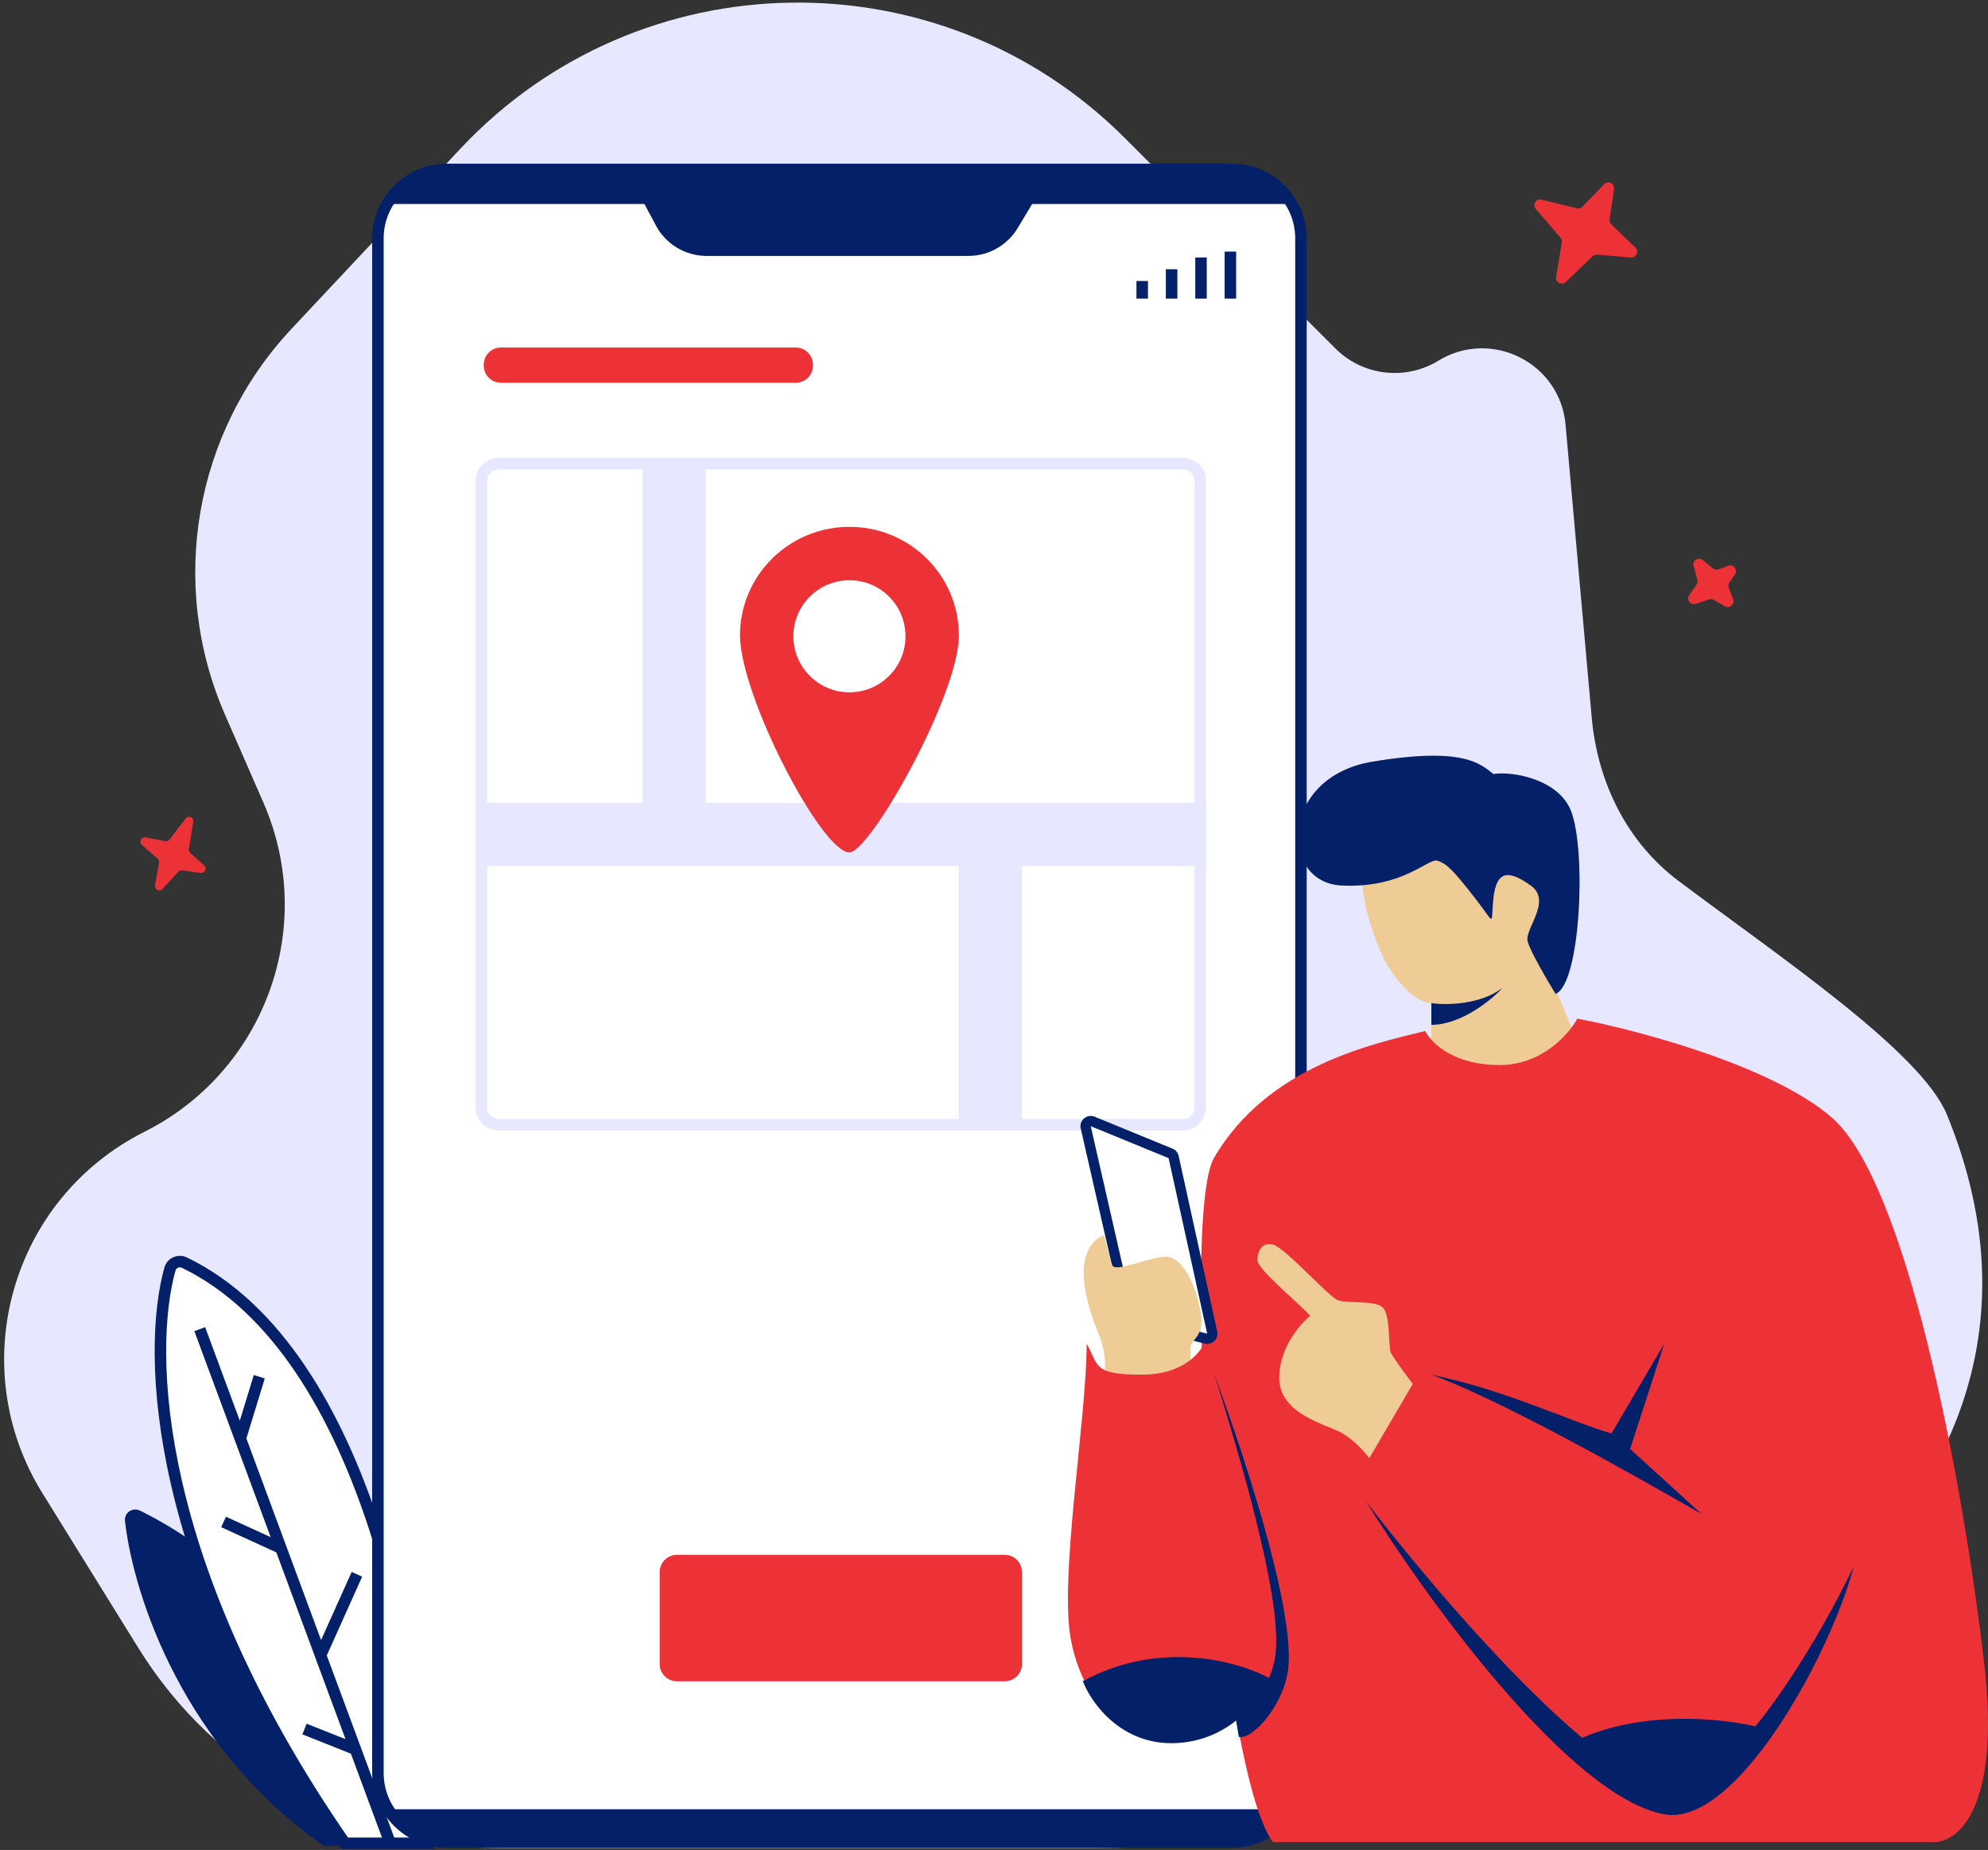 <svg xmlns="http://www.w3.org/2000/svg" width="390" height="363" viewBox="0 0 390 363" fill="none">
  <rect x="0" y="0" width="390" height="363" fill="#333333" stroke="none"/>
  <path d="M214.821 362.622H97.573C68.909 362.622 42.285 347.804 27.194 323.45L8.309 292.976C-7.136 268.052 2.13 235.255 28.338 222.084C52.042 210.172 62.294 181.82 51.686 157.517L44.134 140.217C32.973 114.644 38.105 84.888 57.189 64.526L90.314 29.183C125.348 -8.197 184.395 -9.161 220.633 27.056L261.976 68.376C267.347 73.743 275.696 74.736 282.176 70.777C292.58 64.421 306.043 71.197 307.126 83.334L312.257 140.79C313.385 153.431 319.111 165.208 329.26 172.834C349.281 187.88 376.899 206.414 381.95 218.748C417.559 305.669 308.805 362.622 214.821 362.622Z" fill="#E7E8FF"/>
  <path d="M27.495 296.428C59.89 312.499 73.36 346.79 75.621 362.167H63.477C36.273 343.228 26.284 313.711 24.518 298.473C24.327 296.82 26.005 295.689 27.495 296.428Z" fill="#032068"/>
  <path d="M36.209 247.772C72.585 265.423 83.265 330.698 84.029 361.7H67.68C29.938 307.222 28.781 265.383 33.335 249.032C33.681 247.79 35.049 247.209 36.209 247.772Z" fill="white"/>
  <path fill-rule="evenodd" clip-rule="evenodd" d="M34.422 249.335C34.57 248.803 35.16 248.517 35.716 248.787C53.474 257.403 65.112 277.751 72.401 300.079C79.493 321.805 82.378 345.13 82.868 360.571H68.272C30.991 306.523 29.995 265.226 34.422 249.335ZM36.701 246.757C34.939 245.902 32.792 246.777 32.249 248.729C27.58 265.491 28.879 307.674 66.753 362.342L67.09 362.827H85.185L85.156 361.672C84.773 346.086 81.899 321.905 74.546 299.379C67.21 276.908 55.32 255.792 36.701 246.757Z" fill="#032068"/>
  <path fill-rule="evenodd" clip-rule="evenodd" d="M38.13 261.198L53.102 301.625L44.327 297.615L43.39 299.667L54.208 304.611L67.784 341.264L60.157 338.23L59.323 340.327L68.838 344.111L75.497 362.091L77.613 361.307L64.106 324.839L71.045 309.379L68.987 308.456L62.988 321.82L48.336 282.259L51.944 270.479L49.786 269.818L47.044 278.771L40.245 260.415L38.13 261.198Z" fill="#032068"/>
  <path d="M310.434 40.562L314.715 36.134C315.478 35.346 316.803 35.999 316.643 37.084L315.761 43.033C315.707 43.393 315.83 43.757 316.092 44.01L320.825 48.584C321.586 49.321 321.004 50.606 319.947 50.519L313.317 49.972C312.996 49.945 312.677 50.058 312.444 50.282L307.17 55.343C306.387 56.095 305.099 55.415 305.276 54.344L306.401 47.584C306.456 47.255 306.362 46.918 306.144 46.665L301.292 41.006C300.578 40.173 301.352 38.915 302.417 39.176L309.356 40.874C309.745 40.969 310.156 40.851 310.434 40.562ZM337.153 111.715L339.016 111.018C340.043 110.633 340.959 111.792 340.348 112.703L339.272 114.306C339.069 114.608 339.025 114.989 339.152 115.331L339.998 117.588C340.37 118.581 339.291 119.492 338.374 118.959L336.228 117.711C335.949 117.549 335.612 117.515 335.306 117.617L332.67 118.492C331.639 118.835 330.769 117.667 331.388 116.777L332.818 114.727C333.009 114.454 333.069 114.109 332.982 113.787L332.245 111.073C331.958 110.015 333.198 109.211 334.048 109.904L336.045 111.533C336.355 111.786 336.778 111.856 337.153 111.715ZM36.425 160.607L33.262 164.739C33.069 164.99 32.755 165.11 32.448 165.052L28.538 164.305C27.697 164.144 27.19 165.223 27.839 165.791L30.912 168.483C31.136 168.68 31.242 168.982 31.19 169.279L30.419 173.717C30.275 174.552 31.282 175.069 31.852 174.452L35.008 171.041C35.194 170.842 35.462 170.744 35.73 170.782L39.383 171.289C40.206 171.403 40.672 170.358 40.046 169.8L37.33 167.382C37.111 167.188 37.007 166.892 37.054 166.601L37.911 161.269C38.051 160.397 36.958 159.909 36.425 160.607Z" fill="#ED3237"/>
  <path d="M74.138 46.78C74.138 39.303 80.198 33.243 87.675 33.243H241.681C249.156 33.243 255.217 39.303 255.217 46.78V347.912C255.217 355.389 249.156 361.45 241.681 361.45H87.675C80.198 361.45 74.138 355.389 74.138 347.912V46.78Z" fill="white"/>
  <path fill-rule="evenodd" clip-rule="evenodd" d="M73.01 46.78C73.01 38.68 79.575 32.115 87.675 32.115H241.681C249.78 32.115 256.345 38.68 256.345 46.78V347.912C256.345 356.012 249.78 362.577 241.681 362.577H87.675C79.575 362.577 73.01 356.012 73.01 347.912V46.78ZM87.675 34.371C80.821 34.371 75.266 39.926 75.266 46.78V347.912C75.266 354.766 80.821 360.321 87.675 360.321H241.681C248.534 360.321 254.089 354.766 254.089 347.912V46.78C254.089 39.926 248.534 34.371 241.681 34.371H87.675Z" fill="#032068"/>
  <path d="M128.672 44.246L122.803 33.242H206.552L199.652 44.741C197.614 48.139 193.942 50.218 189.979 50.218H138.625C134.46 50.218 130.632 47.922 128.672 44.246Z" fill="#032068"/>
  <path d="M252.997 40.033H75.204C81.089 34.148 86.71 33.054 88.785 33.242H239.416C246.659 33.242 251.487 37.769 252.997 40.033ZM252.911 355.014H76.445C82.56 360.994 86.095 362.106 88.251 361.915H241.104C248.631 361.915 251.343 357.314 252.911 355.014Z" fill="#032068"/>
  <path d="M94.897 71.577C94.897 69.708 96.412 68.193 98.281 68.193H156.101C157.97 68.193 159.486 69.708 159.486 71.577V71.729C159.486 73.598 157.97 75.113 156.101 75.113H98.281C96.412 75.113 94.897 73.598 94.897 71.729V71.577Z" fill="#ED3237"/>
  <path fill-rule="evenodd" clip-rule="evenodd" d="M93.315 94.356C93.315 91.864 95.335 89.844 97.827 89.844H232.068C234.562 89.844 236.581 91.864 236.581 94.356V217.317C236.581 219.809 234.562 221.829 232.068 221.829H97.827C95.335 221.829 93.315 219.809 93.315 217.317V94.356ZM97.827 92.1C96.581 92.1 95.571 93.11 95.571 94.356V217.317C95.571 218.564 96.581 219.573 97.827 219.573H232.068C233.315 219.573 234.324 218.564 234.324 217.317V94.356C234.324 93.11 233.315 92.1 232.068 92.1H97.827Z" fill="#E7E8FF"/>
  <path d="M129.413 308.474C129.413 306.605 130.929 305.09 132.798 305.09H197.098C198.967 305.09 200.483 306.605 200.483 308.474V326.524C200.483 328.392 198.967 329.907 197.098 329.907H132.798C130.929 329.907 129.413 328.392 129.413 326.524V308.474Z" fill="#ED3237"/>
  <path fill-rule="evenodd" clip-rule="evenodd" d="M242.504 49.37V58.597H240.248V49.37H242.504ZM236.739 50.523V58.597H234.483V50.523H236.739ZM230.972 52.83V58.597H228.715V52.83H230.972ZM225.204 55.137V58.597H222.948V55.137H225.204Z" fill="#032068"/>
  <path d="M94.443 157.528H236.581V169.937H94.443V157.528Z" fill="#E7E8FF"/>
  <path d="M126.03 90.972H138.438V159.786H126.03V90.972ZM188.074 164.298H200.483V220.702H188.074V164.298Z" fill="#E7E8FF"/>
  <path fill-rule="evenodd" clip-rule="evenodd" d="M166.643 167.27C170.636 167.27 188.112 136.438 188.112 124.677C188.112 112.915 178.5 103.381 166.643 103.381C154.784 103.381 145.172 112.915 145.172 124.677C145.172 136.438 161.15 167.27 166.643 167.27ZM166.643 135.849C172.716 135.849 177.639 130.925 177.639 124.851C177.639 118.778 172.716 113.855 166.643 113.855C160.569 113.855 155.645 118.778 155.645 124.851C155.645 130.925 160.569 135.849 166.643 135.849Z" fill="#ED3237"/>
  <path d="M206.196 285.211C206.196 289.959 202.621 293.81 198.212 293.81C193.802 293.81 190.227 289.959 190.227 285.211C190.227 280.462 193.802 276.612 198.212 276.612C202.621 276.612 206.196 280.462 206.196 285.211Z" fill="white"/>
  <path d="M303.34 189.549L308.823 202.915C308.823 206.966 306.509 215.065 297.249 215.065C287.988 215.065 282.424 209.8 280.8 207.168V196.84C277.753 196.84 274.098 192.587 272.271 189.549C270.443 186.512 261.914 168.286 271.662 156.743C281.409 145.201 294.811 153.099 303.34 164.034C310.164 172.781 306.183 184.689 303.34 189.549Z" fill="#EFCB96"/>
  <path d="M378.883 361.476H249.73C238.765 346.896 231.454 238.758 238.154 227.215C248.736 208.99 269.834 204.737 279.581 202.308C281.205 205.345 285.917 208.99 294.202 208.99C302.487 208.99 307.808 202.915 309.432 199.877C321.21 202.105 347.69 209.112 359.388 219.318C374.009 232.075 384.975 289.79 389.24 326.241C392.651 355.401 383.757 361.881 378.883 361.476Z" fill="#ED3237"/>
  <path d="M330.755 350.541C342.939 345.681 357.763 319.76 363.652 307.407C358.982 325.025 340.502 358.582 326.491 356.009C307.97 352.606 279.784 313.685 268.007 294.65C283.845 315.304 318.57 355.401 330.755 350.541Z" fill="#032068"/>
  <path d="M308.214 342.035C321.372 335.231 338.471 337.175 345.376 338.998C342.735 344.061 335.629 353.943 328.318 352.97C321.008 351.998 311.87 345.276 308.214 342.035ZM319.789 284.322L326.489 263.666L316.134 281.284C307.848 278.855 295.421 272.78 280.8 269.741C294.202 274.602 319.383 288.776 333.8 297.079L319.789 284.322Z" fill="#032068"/>
  <path d="M272.879 265.488C273.367 266.461 275.926 269.944 277.145 271.563L268.615 286.144C267.893 285.132 265.841 282.743 263.403 281.284C260.358 279.462 250.948 277.64 250.948 270.349C250.948 264.516 255.009 259.818 257.041 258.199C253.792 254.756 246.684 249.086 246.684 247.264C246.684 245.905 247.293 243.618 249.73 244.225C252.167 244.834 260.696 254.553 262.524 255.161C264.351 255.769 269.224 255.161 271.052 256.377C272.879 257.591 272.271 264.274 272.879 265.488Z" fill="#EFCB96"/>
  <path d="M294.811 193.802C290.425 197.205 283.643 197.245 280.8 196.84L280.8 201.092C286.648 201.092 292.577 196.233 294.811 193.802ZM299.685 184.689C300.172 186.633 303.543 192.385 305.168 195.017C310.042 193.195 311.261 167.071 308.214 159.174C305.778 152.855 296.639 151.276 292.983 151.883C290.547 150.061 287.503 146.415 269.227 149.454C250.951 152.49 250.951 173.146 263.134 173.754C275.319 174.362 280.19 168.286 282.018 168.893C283.845 169.502 285.064 170.717 289.328 176.184C293.593 181.652 292.375 181.652 292.983 176.184C293.593 170.717 296.03 170.717 300.294 173.754C304.559 176.792 299.076 182.259 299.685 184.689Z" fill="#032068"/>
  <path d="M212.999 221.208L221.462 258.339C221.545 258.709 221.832 259 222.201 259.092L236.578 262.667C237.304 262.847 237.967 262.205 237.808 261.475L230.241 227.036C230.17 226.715 229.945 226.447 229.639 226.322L214.366 220.056C213.61 219.745 212.817 220.413 212.999 221.208Z" fill="white"/>
  <path fill-rule="evenodd" clip-rule="evenodd" d="M214.749 219.125C213.239 218.505 211.654 219.842 212.016 221.431L220.479 258.562C220.646 259.301 221.219 259.884 221.957 260.068L236.334 263.643C237.786 264.003 239.113 262.718 238.792 261.261L231.225 226.821C231.084 226.176 230.635 225.643 230.023 225.392L214.749 219.125ZM213.982 220.985L229.256 227.251L236.822 261.692L222.445 258.116L213.982 220.985Z" fill="#032068"/>
  <path d="M233.529 264.467V269.721C227.521 272.698 215.721 277.075 216.568 270.772C217.629 262.891 214.448 261.84 212.859 252.91C211.586 245.766 214.802 242.929 216.568 242.403C216.922 243.804 217.734 246.921 218.159 248.182C218.688 249.758 223.988 247.132 228.229 246.606C232.468 246.081 235.118 253.961 235.649 258.163C236.178 262.366 233.529 262.891 233.529 264.467Z" fill="#EFCB96"/>
  <path d="M250.339 322.596C250.339 330.372 245.059 335.353 242.42 337.175L243.029 340.821C245.871 341.428 252.214 334.138 252.776 326.847C253.746 314.273 243.133 282.61 237.626 268.131C237.598 268.058 237.572 267.987 237.546 267.919C237.572 267.99 237.6 268.061 237.626 268.131C240.76 276.46 250.339 312.96 250.339 322.596Z" fill="#032068"/>
  <path d="M224.001 269.741C214.252 269.741 215.614 267.919 213.178 263.666C213.178 278.45 207.695 309.837 210.131 321.988C213.176 337.175 224.001 342.643 230.701 341.428C237.401 340.213 248.37 337.175 250.198 323.81C251.659 313.118 241.466 279.259 236.185 263.666C235.577 265.084 232.415 269.741 224.001 269.741Z" fill="#ED3237"/>
  <path d="M212.425 329.885C227.534 321.624 243.088 326.037 248.977 329.278C247.354 333.328 241.424 341.55 230.701 342.035C219.979 342.522 214.05 334.138 212.425 329.885Z" fill="#032068"/>
</svg>